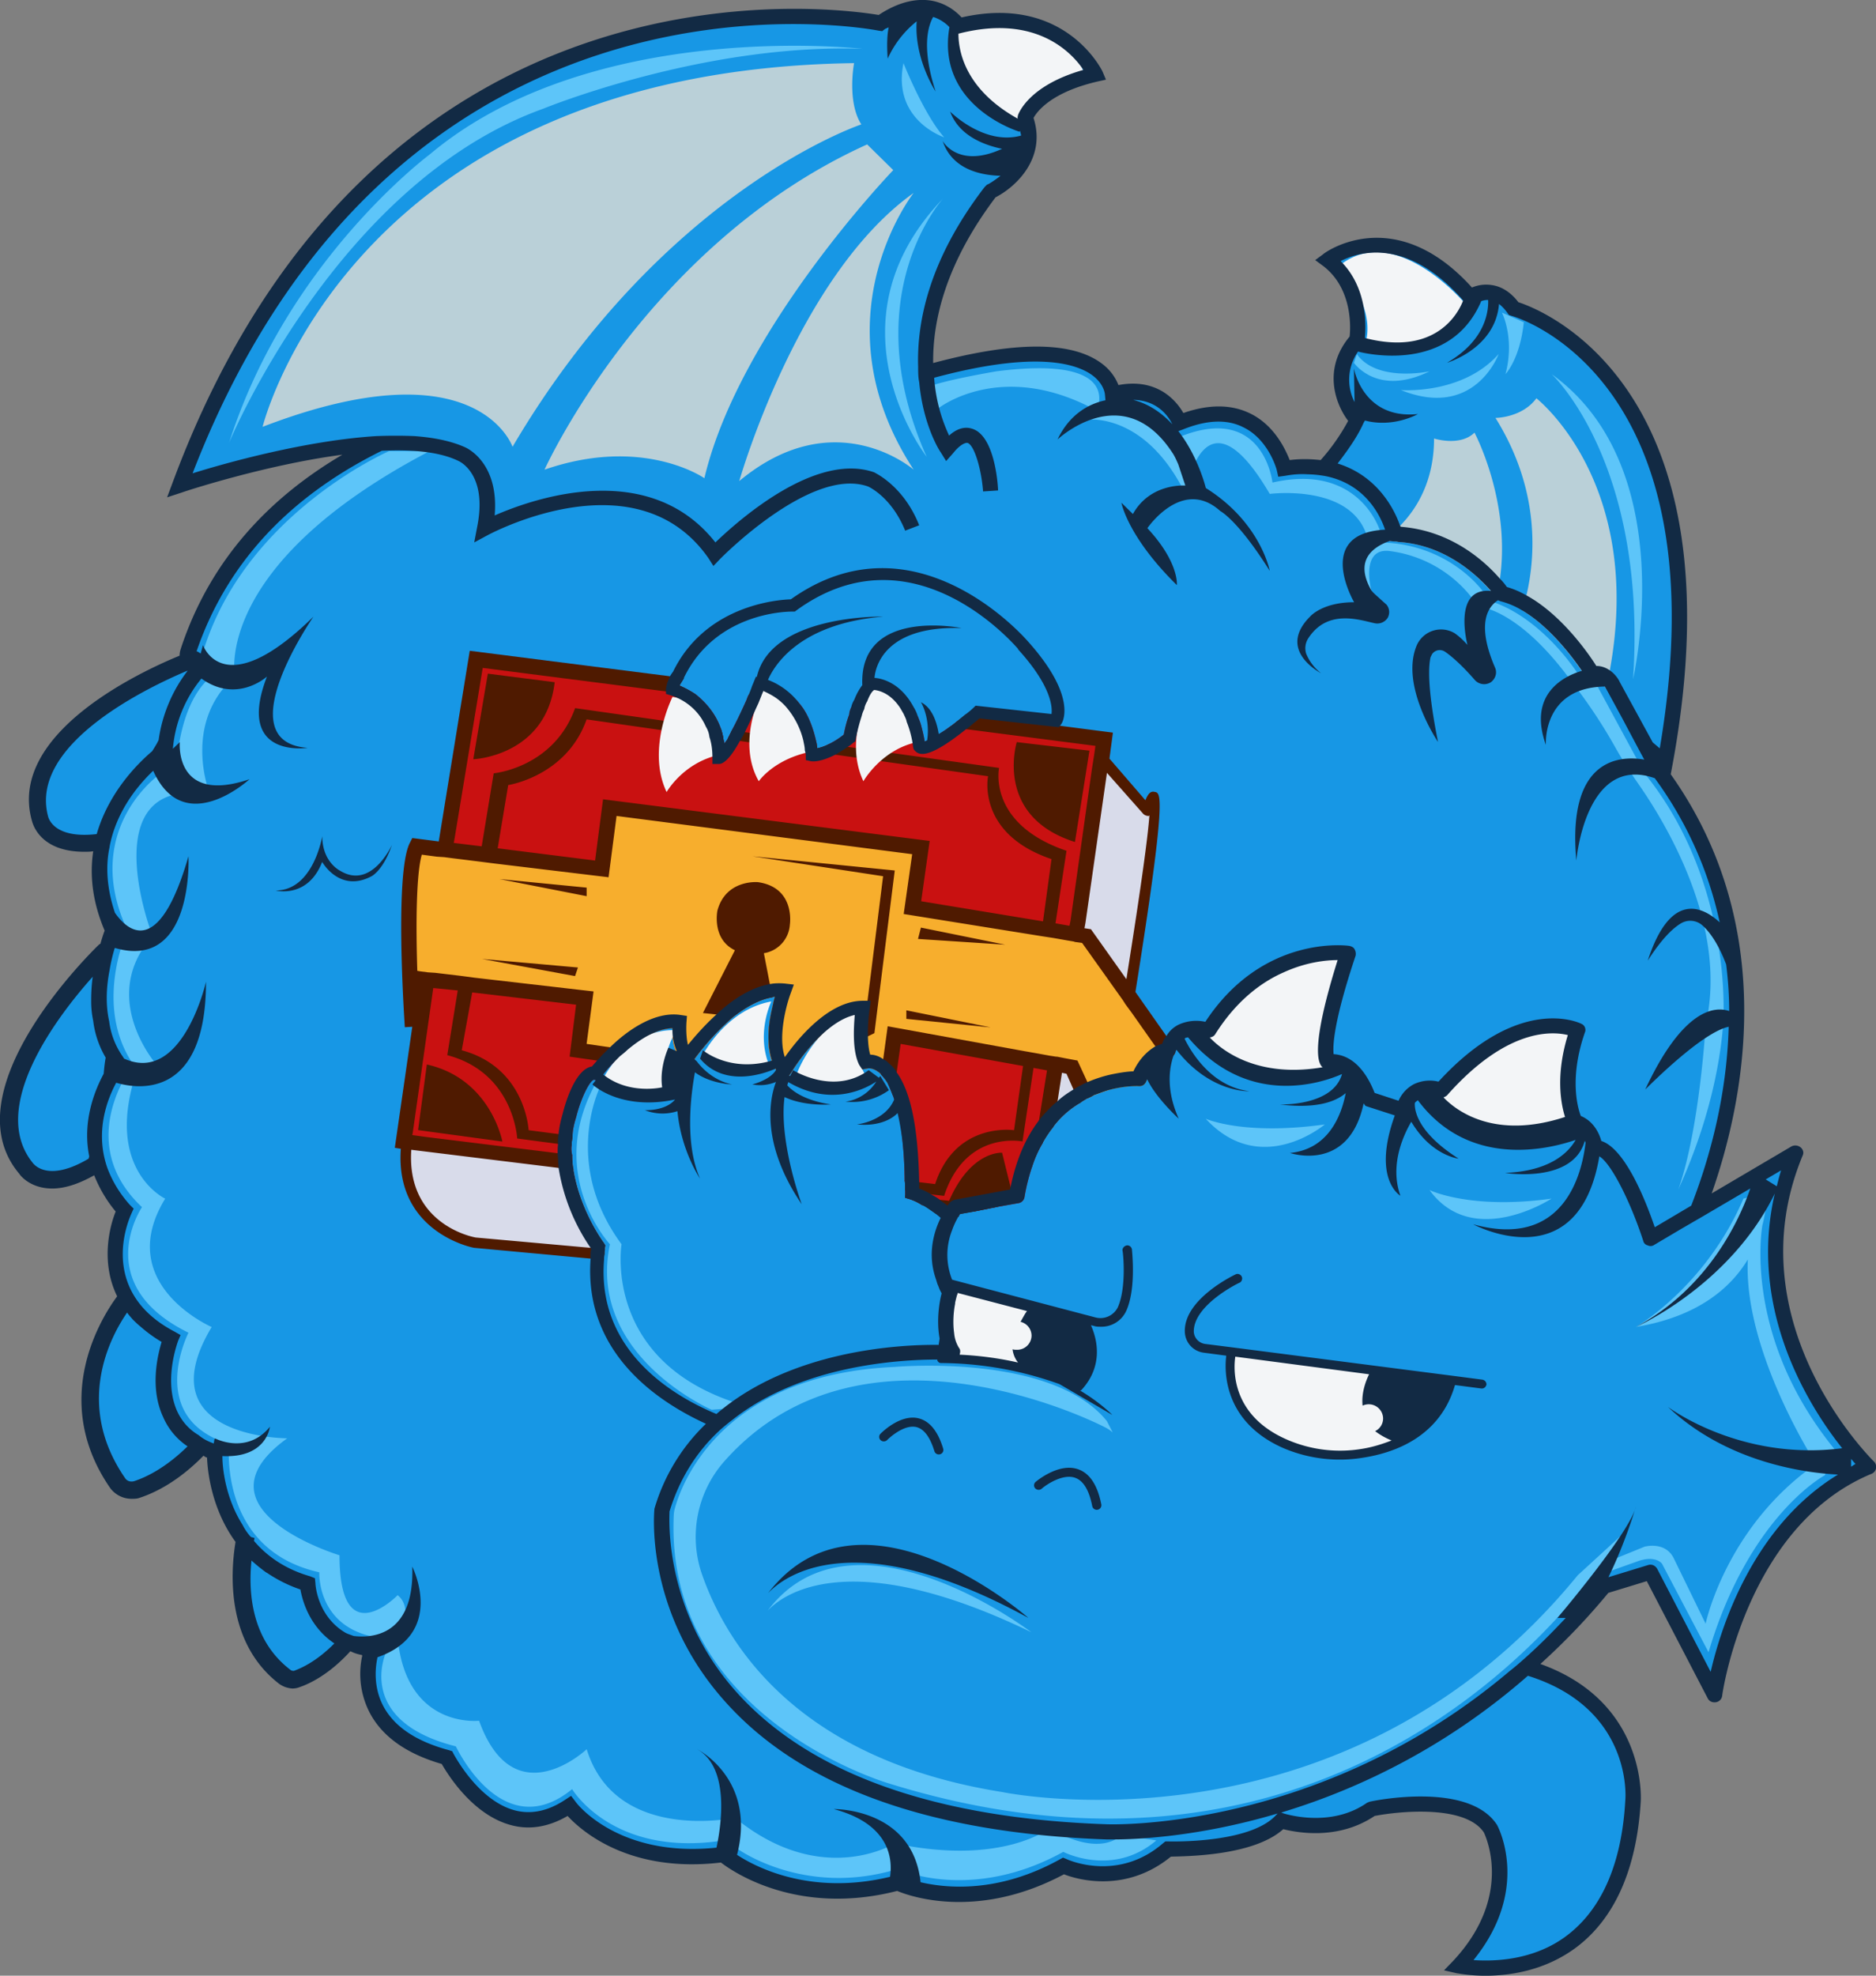 <svg height="40" width="38" xmlns="http://www.w3.org/2000/svg"><rect width="100%" height="100%" fill="#808080" stroke="none"/><g fill-rule="evenodd"><path d="m36.374 23.343-1.998 1.177c.653-1.625 1.76-5.505-.769-8.917l-.253-.466.371.293c1.471-8.029-3.062-9.184-3.062-9.184-.412-.578-.882-.232-.882-.232-1.531-1.789-2.885-.75-2.885-.75.765.579.589 1.617.589 1.617-.707.808 0 1.617 0 1.617-.174.375-.468.745-.682.99a2.408 2.408 0 0 0 -.791-.008s-.412-1.617-2.12-.924c0 0-.294-.867-1.354-.578 0 0-.066-1.459-3.776-.441-.051-.92.183-2.192 1.305-3.66 0 0 1.058-.519.706-1.501 0 0 .177-.578 1.413-.867 0 0-.706-1.502-2.767-.982 0 0-.529-.808-1.589-.058 0 0-9.95-2.079-14.188 9.358 0 0 2.194-.736 3.998-.843-1.717.859-3.15 2.18-3.823 4.193 0 0-.034.106.012.203-.547.217-3.494 1.474-3.013 3.205 0 0 .112.627 1.263.458l.001-.002c-.117.51-.097 1.112.207 1.795 0 0-.069.17-.139.422-.008.001-.014-.006-.022-.005 0 0-2.929 2.814-1.588 4.411 0 0 .382.551 1.419-.097l.016-.085c.078.327.243.672.55 1.014 0 0-.46.936.045 1.794l-.002-.001s-1.532 1.788-.183 3.737a.342.342 0 0 0 .389.131c.28-.092.766-.323 1.305-.896.088.049.162.105.271.145 0 0-.012.99.613 1.795-.118.66-.202 1.974.813 2.751a.253.253 0 0 0 .239.038c.199-.069.596-.265 1.025-.749.14.067.296.124.489.151 0 0-.589 1.619 1.53 2.195 0 0 1.001 1.963 2.473.981 0 0 .942 1.271 3.12.982 0 0 1.354 1.155 3.532.578 0 0 1.472.693 3.356-.347 0 0 1.119.52 2.12-.346 0 0 1.707.058 2.295-.578 0 0 1.001.347 1.825-.231 0 0 1.884-.404 2.414.404 0 0 .707 1.329-.648 2.773 0 0 3.297.693 3.533-3.35 0 0 .155-2.015-2.169-2.69a14.016 14.016 0 0 0 1.581-1.641l.942-.289 1.295 2.484s.471-3.523 3.12-4.621c0 0-2.943-2.83-1.472-6.353zm-34.109-1.575.05-.378c.032.053.051.109.09.161 0 0-.062.08-.14.217zm1.081-6.571s-.034.023-.091.067c.037-.06.071-.12.107-.181-.004.039-.014.075-.016.114z" fill="#1797e5"/><path d="m32.608 13.572a2.6 2.6 0 0 1 -.071.378l-.01-.01c-.02-.04-.091-.179-.243-.149l-.111.02-.05-.1c-.011-.01-.567-.923-1.285-1.349.02-.09.05-.189.081-.308.182-.774.283-2.134-.627-3.593 0 0 .536 0 .829-.397 0 0 2.185 1.698 1.487 5.508zm-2.225-1.855c-.021.129-.041.258-.071.397l-.01-.01c-.01-.01-.718-1.052-1.983-1.132-.03-.01-.05-.01-.081-.01l-.111-.009-.02-.08c.01-.01.02-.02.04-.03.061-.049.132-.119.213-.198.333-.338.688-.903.688-1.767 0 0 .526.169.819-.119 0 0 .738 1.38.516 2.958zm-15.409-1.977c.002 0 1.178-4.159 3.533-5.834 0 0-2.002 2.542 0 5.603 0 0-1.59-1.386-3.533.231zm-3.944-.231s2.06-4.563 6.535-6.585l.529.52s-3.118 3.235-3.826 6.238c0 0-1.236-.866-3.238-.173zm-.648-.463s-.706-2.08-5.063-.404c0 .001 1.766-7.22 11.981-7.364 0 0-.148.78.147 1.241 0 0-4.003 1.328-7.065 6.527z" fill="#bad0d8"/><path d="m22.361 14.972-.061.397-.465 3.295-.04.258-.021.149-.364 2.322-.03.159-.142.913-.101.645c-.01.01-.01.01-.01.02a2.274 2.274 0 0 0 -.232.526 3.9 3.9 0 0 0 -.142.575.148.148 0 0 1 -.132.129l-.394.07-.496.099-.465-.059h-.01l-.091-.01-.476-.06h-.01a1.08 1.08 0 0 0 -.243-.119l-.101-.03v-.149c0-.069 0-.138-.01-.208-.01-.844-.111-1.37-.232-1.697a4.489 4.489 0 0 0 -.112-.268.94.94 0 0 0 -.131-.169.167.167 0 0 0 -.061-.059c-.121-.09-.212-.07-.212-.07l-.112.02-.06-.089c-.142-.278-.112-.754-.091-1.013-.617.139-1.184.993-1.285 1.162-.01.019-.02.029-.02.029l-.071.11-.04.059-.061-.069-.061-.09a.23.23 0 0 1 -.051-.079c-.182-.288-.182-.685-.131-1.022.02-.129.051-.248.071-.348.01-.049.02-.079.03-.119-.02 0-.03 0-.05.01-.263.04-.536.199-.769.377a5.156 5.156 0 0 0 -.809.874c-.01.01-.01.019-.01.019l-.071.1-.101-.06a.466.466 0 0 1 -.132-.109c-.121-.159-.142-.417-.131-.576-.324.01-.648.219-.911.437-.051.05-.101.089-.152.129l-.131.129c-.162.169-.253.298-.253.298l-.061.069-.081-.019c-.081.009-.263.357-.364.764-.04.129-.071.258-.071.377-.01.069-.02.139-.02.198-.01.07 0 .129.01.179 0 .049 0 .099.01.149l-.293-.03-3.126-.387.466-3.275.02-.149.334-2.332.02-.149.041-.278.586-3.573 3.864.486v.01l.253.03c.091.04.212.099.344.189.182.149.384.367.496.684.02.06.04.13.05.209.01.03.02.059.02.089.021-.02.031-.049.061-.079.02-.05.061-.119.091-.189.081-.149.172-.337.284-.585.02-.04.03-.089.06-.139l.253.03.293.039.425.05c.041.05.091.109.132.169.111.168.202.397.263.674.01.04.01.09.02.13a.931.931 0 0 0 .243-.09c.081-.04.182-.099.293-.188.02-.1.051-.249.111-.407 0-.05.021-.099.041-.149l.263.04.799.099.283.039c.02.05.041.1.061.159.03.109.061.229.081.358.071-.02.212-.08.495-.288.051-.03.112-.08.172-.129l.334.039z" fill="#c91111"/><path d="m22.857 20.023-.02.1-.041.208-.273 1.419-.061.318c-.101.03-.202.069-.313.109a.841.841 0 0 1 -.142.069c-.04.03-.091.05-.131.09a1.825 1.825 0 0 0 -.536.476 2.222 2.222 0 0 0 -.203.298c-.01.01-.01.01-.01.02l.101-.655.142-.923.02-.159.354-2.332.02-.149.536-3.543.962.982.161.149zm-10.601 5.27c-.01.03-.01.06-.01.09l-.283-.02-2.357-.218s-1.518-.229-1.325-2.015l3.024.367.293.04c0 .049.011.099.021.149.131.823.607 1.468.617 1.478l.03.05-.01.06z" fill="#d8dbea"/><path d="m23.737 21.393c-.01.01-.02.02-.03.02h-.031c-.01 0-.04.01-.091.03-.111.049-.273.168-.364.446-.03.07-.081.109-.162.1-.02 0-.273-.01-.597.079-.101.03-.202.069-.313.109a.841.841 0 0 1 -.142.069l-.121-.267-.172-.368-.334-.059h-.01l-3.257-.596-.081.596-.051.377a.94.94 0 0 0 -.131-.169.167.167 0 0 0 -.061-.059c-.121-.09-.212-.07-.212-.07l-.112.02-.06-.089c-.142-.278-.112-.754-.091-1.013-.617.139-1.184.993-1.285 1.162-.01.019-.02.029-.02.029l-.071.11-.101-.01-.061-.09a.23.23 0 0 1 -.051-.079c-.182-.288-.182-.685-.131-1.022.02-.129.051-.248.071-.348.01-.049.02-.079.03-.119-.02 0-.03 0-.05.01-.263.04-.536.199-.769.377a5.156 5.156 0 0 0 -.809.874c-.01.01-.01.019-.01.019l-.071.1-.101-.06a.466.466 0 0 1 -.132-.109c-.121-.159-.142-.417-.131-.576-.324.01-.648.219-.911.437-.051.05-.101.089-.152.129l-.333-.05-.516-.069.141-1.062-3.206-.367-.324-.04.04.993s-.212-3.077.081-3.653l.577.07 3.176.387.162-1.241 6.292.814-.172 1.211 3.287.536.031.01.212.03.83 1.171.708 1.002z" fill="#f7ae2d"/><path d="m35.698 24.814s-.418 2.223 1.469 4.535l-.204.52s-1.531.809-2.355 3.582l-.942-1.791s-.118-.173-.471-.058l-.648.231.059-.231.707-.288s.412-.116.588.23l.648 1.329s.412-1.964 2.237-3.234c0 0-1.476-2.279-1.382-4.14-.347.573-1.005 1.156-2.268 1.367 0 0 1.413-.809 2.179-2.599l.471-.116s.012.283-.09.666zm-1.702-.733c.435-1.232.554-3.338.554-3.338.461-1.985-.804-4.076-1.38-4.896a8.76 8.76 0 0 1 -.469-.748 10.403 10.403 0 0 0 -.859-1.287c-1-1.386-1.766-1.502-1.766-1.502l-.235-.173a2.518 2.518 0 0 0 -1.707-.982c-.589-.057-.354.809-.354.809-.353-.404-.059-.982-.059-.982-.235-1.213-2.001-.982-2.001-.982-1.354-2.311-1.708 0-1.708 0-.824-1.675-2.001-1.502-2.001-1.502l.116-.231c-1.884-.982-3.12 0-3.12 0l-.221-.427c.311-.139 1.397-.322 1.397-.322 2.708-.347 2.001.866 2.001.866.649-.116 1.708.462 1.708.462 1.707-.693 1.883.924 1.883.924 1.768-.404 2.18.982 2.18.982l.058.231c1.414.057 2.061 1.038 2.061 1.038v.116c1.121.289 1.886 1.502 1.886 1.502l.353.173 1.001 1.848c1.825 2.253 1.59 5.083 1.59 5.083-.113 1.397-.582 2.626-.908 3.338zm-2.567-16.507c2.649 1.906 1.648 6.18 1.65 6.18.293-4.389-1.65-6.18-1.65-6.18zm-1.006-1.245.443.195c-.077.749-.371 1.05-.371 1.05.193-.729-.072-1.245-.072-1.245zm-2.048 1.568s1.245.102 1.982-.73c0 0-.481 1.334-1.982.73zm-.95-.552.06-.174c.413.578 1.471.347 1.471.347-1.06.52-1.531-.173-1.531-.173zm-9.124-6.067s.412 1.039.824 1.502c0 0-1.06-.346-.824-1.502zm.47 7.971s-2.097-2.691.325-5.223c-.219.259-1.69 2.167-.325 5.223zm-14.129-.289c1.178-3.696 4.063-5.833 4.062-5.833 3.297-2.773 8.772-2.138 8.772-2.138-3.238-.115-6.475 1.213-6.475 1.213-4.18 1.502-6.359 6.758-6.359 6.758zm3.238.174h.822c-4.415 2.311-3.944 4.563-3.944 4.563-1.058.925-.529 2.311-.529 2.311l-.589.058c-1.531.231-.589 2.772-.589 2.772l-.059.231c-.941 1.213.177 2.484.177 2.484l-.412.173c-.648 1.964.589 2.542.589 2.542-1.06 1.732.942 2.599.942 2.599-1.354 2.253 1.53 2.253 1.53 2.253-2.002 1.443 1.059 2.368 1.059 2.368 0 2.021 1.178.808 1.178.808.353.289 0 .867 0 .867.178 1.848 1.649 1.675 1.649 1.675.708 1.964 2.18.577 2.18.577.588 1.906 3.002 1.387 3.002 1.387 1.766 1.443 3.238.519 3.238.519 2.178.462 3.132-.306 3.132-.306 1.072.621 1.46.132 1.46.132l.706.115c-.883.75-1.884.231-1.884.231-1.884 1.039-3.356.346-3.356.346-1.883.578-3.237-.404-3.237-.404l-.295-.173c-2.237.347-3.061-1.039-3.061-1.039-1.413 1.155-2.355-.866-2.355-.866-2.06-.52-1.413-1.906-1.413-1.906l-.117-.289c-1.295-.173-1.236-1.329-1.236-1.329-2.061-.461-1.826-2.599-1.826-2.599-1.707-.52-.824-2.252-.824-2.252-2-.982-.942-2.542-.942-2.542-1.413-1.328-.176-2.888-.176-2.888-.825-1.213-.118-2.715-.118-2.715-.823-1.749.235-2.888.75-3.234a.703.703 0 0 0 .287-.484c.172-1.128.67-1.422.67-1.422l-.235-.288c.765-2.946 3.826-4.275 3.826-4.275zm7.3 19.349-.765.059s-2.532-1.1-2.06-3.351c0 0-1.354-1.444-.236-3.35l.059.115s-.824 1.56.412 3.235c0 0-.412 2.484 2.59 3.292zm.37 4.126c1.739-2.303 5.34.437 5.34.437-3.687-1.784-5.031-.764-5.34-.437zm11.286-9.844s-1.294 1.097-2.413-.115c0 0 .765.346 2.413.115zm2.12 1.329s.825.404 2.473.173c0-.001-1.59 1.039-2.473-.173zm3.886 6.99s-4.769 8.143-14.836 5.024c0 0-4.556-1.319-4.358-5.439a.575.575 0 0 1 .016-.108c.104-.402.858-2.728 4.461-2.886 0 0 3.178-.289 4.296 1.097l.119.231a.727.727 0 0 0 -.178-.116s-4.834-2.517-7.685.693a2.312 2.312 0 0 0 -.452 2.31c.517 1.46 1.974 3.74 6.077 4.392 0 0 6.888 1.444 11.657-4.39z" fill="#5dc5f9"/><path d="m9.764 19.415 1.943.173-.059.174zm2.119-1.271-1.766-.346 1.766.173zm-3.237 3.408c1.295.289 1.53 1.56 1.53 1.56l-1.707-.232zm.941-6.18.295-1.733 1.354.173c-.177 1.502-1.649 1.56-1.649 1.56zm12.187 1.675c-1.648-.52-1.178-2.022-1.178-2.022l1.472.173zm2.054 4.207c-.01.02-.02.03-.02.05a.129.129 0 0 1 -.071.089c-.01.01-.02.02-.03.02h-.031c-.01 0-.04.01-.091.03l-.182-.258-.475-.675-.132-.179-.05-.079-.82-1.152-.01-.01-.142-.019-.03-.01-.121-.02-.283-.05-.253-.039-2.782-.447.172-1.211-5.988-.774-.162 1.241-2.307-.278-.313-.04-.557-.069-.151-.02-.152-.01-.303-.04c-.112.387-.122 1.39-.091 2.352l.06.01.152.02.152.01.506.06.293.039 2.407.278-.141 1.062.475.069.354.05c-.051.05-.101.089-.152.129l-.131.129-.334-.04-.556-.079.131-1.052-2.104-.248-.212 1.171c1.295.347 1.355 1.618 1.355 1.618l.607.079.283.04c-.01.069-.02.139-.02.198l-.273-.039-.829-.11s-.061-1.33-1.416-1.687l.212-1.31-.496-.049-.415 2.927-.01.05.294.04 2.65.327.293.03c0 .049 0 .099.01.149v.01c0 .049.011.099.021.149l-.304-.04-2.984-.367c-.101 1.508 1.244 1.766 1.305 1.776l2.327.209.293.029c-.01.03-.01.06-.01.09-.01.039-.01.079-.01.119l-.273-.02-2.357-.218c-.02 0-1.609-.308-1.487-2.005l-.122-.02.354-2.451-.151.01c-.021-.318-.203-3.137.101-3.732l.05-.099.536.069.021-.129.607-3.731 4.056.516.283.039-.091.149c.091.04.212.099.344.189l-.617-.07-3.712-.476-.567 3.434-.02.109.566.069.243-1.478s1.214-.11 1.649-1.32l2.65.377.304.039c.02.06.04.13.05.209l-.283-.04-2.488-.357c-.405 1.151-1.588 1.33-1.588 1.33l-.172 1.032-.041.248 1.973.248.161-1.24 6.616.843-.172 1.221 2.468.407.172-1.26c-1.527-.517-1.285-1.678-1.285-1.678l-3.095-.436-.617-.09-1.315-.188-.253-.03c.02-.05.061-.119.091-.189l.263.04 1.184.169.263.029c.01.04.01.09.02.13a.931.931 0 0 0 .243-.09l.374.06 3.065.426s-.243 1.132 1.366 1.678l-.223 1.469.283.049.021-.099.434-3.077.041-.258.03-.208-2.62-.338-.344-.039c.051-.03.112-.08.172-.129l.172-.139 1.902.238 1.072.139-.07.526.728.843c.061-.148.111-.188.192-.168.121.02.243.059-.394 4.049l.627.893zm-.546-4.744c-.01 0-.01.01-.01.01a.155.155 0 0 1 -.112-.04l-.738-.833-.435 3.037-.02.109.131.02.718 1.012c.314-1.975.435-2.888.466-3.315zm-8.75 1.925c.172-.635.819-.575.819-.575.769.109.648.863.648.863a.627.627 0 0 1 -.526.576l.121.625.051.268c-.263.04-.536.199-.769.377l-.364-.03-.274-.029.648-1.271c-.475-.228-.354-.804-.354-.804zm.707-1.099 2.885.288-.412 3.293-.236.115.412-3.292zm3.12 3.119 1.708.346-1.708-.173zm2.002-1.329-1.766-.116.059-.23zm-2.38 1.652 2.782.506.223.039.273.05.131.02h.02l.152.03.263.049.202.437.122.268a.841.841 0 0 1 -.142.069c-.04.03-.091.05-.131.09l-.132-.278-.141-.318-.092-.02-.09.576-.081.516a2.222 2.222 0 0 0 -.203.298c-.01.01-.01.01-.01.02a2.274 2.274 0 0 0 -.232.526l.151-.973.162-1.012-.273-.05-.223 1.489s-1.153-.238-1.588 1.102l-.263-.03-.01-.01-.516-.07c0-.069 0-.138-.01-.208l.294.04.323.039c.415-1.27 1.598-1.091 1.598-1.091l.183-1.3-2.479-.447-.081.576-.07.486a4.489 4.489 0 0 0 -.112-.268.94.94 0 0 0 -.131-.169l.04-.317zm1.052 3.513.192.02c.445-1.022 1.073-.973 1.073-.973l.172.695.07.288-.677.069.364.04-.496.099-.283.05a.21.21 0 0 0 -.03.049s0 .01-.01.01l-.324-.039-.122-.02c-.101-.07-.192-.139-.273-.179h-.01a1.08 1.08 0 0 0 -.243-.119l-.101-.03v-.049l.688.079z" fill="#4f1a00"/><path d="m31.925 22.905s-1.913.536-2.798-.536c0 0 1.501-2.075 2.848-1.564 0 0-.529 1.34-.05 2.1zm-4.265-15.966c.218-.741-.529-1.56-.529-1.56 1.12-.909 2.532.751 2.531.751-.352 1.155-2.002.809-2.002.809zm-.755 14.846s-1.721.494-2.482-.697c0-.001 1.385-2.4 2.894-1.794 0 0-.686 1.279-.412 2.491zm-5.072 6.294s-1.178-.578-2.767-.578l.237-1.444 2.648.693s.47.694-.118 1.329zm-1.237-25.53s-1.648-.519-1.295-1.906c.002 0 2.119-.52 2.65.809 0 0-1.178.346-1.355 1.097zm-3.107 13.268c-.415-.87.164-1.889.164-1.889.834.101.918 1.097.918 1.097-.725.158-1.082.792-1.082.792zm.048 5.966s-.779.541-1.413 0c-.002 0 .352-1.04 1.288-1.319 0 0-.242.685.125 1.319zm-2.062-7.855c.765.115.912 1.299.912 1.299-.724.158-1.017.59-1.017.59-.484-.85.104-1.889.105-1.889zm-1.972 2.108c-.415-.87.12-1.926.119-1.926.834.101.939 1.175.939 1.175-.723.158-1.058.751-1.058.751zm.088 6.026s-.778.336-1.345-.275c0 .001.521-.986 1.463-.928 0 0-.407.532-.118 1.203zm2.033-1.786s-.32.653-.031 1.324c0 0-.836.45-1.404-.158 0 0 .472-.994 1.435-1.166zm13.784 7.667c-.259 1.033-1.142 1.374-1.801 1.481a2.803 2.803 0 0 1 -1.587-.198c-1.374-.608-1.077-1.858-1.077-1.858z" fill="#f3f5f7"/><path d="m37.909 29.839c-2.539 1.052-3.025 4.466-3.025 4.496a.15.15 0 0 1 -.131.129c-.071.009-.132-.02-.162-.08l-1.234-2.372-.779.238a13.576 13.576 0 0 1 -1.376 1.439c2.165.775 2.033 2.75 2.033 2.779-.081 1.37-.526 2.372-1.305 2.958-.637.476-1.355.575-1.841.575-.333 0-.556-.049-.576-.049l-.263-.06.182-.188c1.264-1.35.627-2.591.627-2.601-.374-.565-1.699-.436-2.215-.337-.739.496-1.568.337-1.851.268-.607.546-1.973.546-2.276.556-.911.744-1.892.466-2.165.357-1.73.923-3.095.457-3.379.337-1.982.507-3.287-.357-3.57-.575-1.841.218-2.812-.625-3.106-.943-.374.218-.758.288-1.133.189-.778-.199-1.284-1.013-1.416-1.241-.718-.208-1.203-.556-1.456-1.032a1.707 1.707 0 0 1 -.154-1.162l-.009-.013a.843.843 0 0 1 -.232-.076c-.425.467-.819.655-1.022.725a.406.406 0 0 1 -.151.03.519.519 0 0 1 -.263-.09c-1.062-.813-1.002-2.193-.89-2.878-.486-.665-.567-1.429-.577-1.707a.165.165 0 0 1 -.071-.04c-.516.527-.991.755-1.295.854-.05.02-.111.02-.161.02a.538.538 0 0 1 -.435-.218c-1.255-1.817-.132-3.514.141-3.881-.354-.724-.131-1.469-.03-1.717a2.693 2.693 0 0 1 -.435-.734c-.354.198-.627.268-.85.268-.455 0-.657-.278-.667-.298-1.427-1.687 1.487-4.516 1.608-4.635l.04-.03v-.01c.031-.109.061-.198.081-.248-.253-.595-.303-1.131-.232-1.607-.061.01-.122.01-.182.01-.931 0-1.052-.606-1.062-.636-.486-1.756 2.194-3.007 2.994-3.334 0-.089.03-.149.03-.159.597-1.796 1.801-3.047 3.267-3.91-1.578.208-3.227.754-3.247.764l-.303.099.111-.297c4.056-10.927 13.403-9.617 14.303-9.469.374-.248.739-.347 1.083-.287.303.059.495.228.596.337 2.094-.476 2.843 1.072 2.853 1.092l.071.168-.182.04c-.931.219-1.214.606-1.285.735.263.823-.364 1.399-.769 1.607-1.011 1.34-1.274 2.492-1.264 3.355 1.638-.437 2.771-.447 3.388-.01.213.149.314.328.365.456.789-.148 1.173.318 1.315.566.515-.179.971-.179 1.355.01.486.238.708.715.799.943.233-.03.445-.02.627 0a4.15 4.15 0 0 0 .557-.794c-.263-.347-.516-1.052.03-1.707.02-.179.061-.973-.536-1.429l-.162-.119.162-.119c.01-.02 1.436-1.072 3.014.674a.74.74 0 0 1 .405-.049c.202.03.384.149.536.347.526.169 4.511 1.757 3.126 9.339l-.041.218c2.226 3.137 1.467 6.67.83 8.486l1.618-.953a.171.171 0 0 1 .182.02c.051.04.071.109.041.169-1.406 3.394 1.416 6.163 1.446 6.193.03.029.051.079.041.139a.148.148 0 0 1 -.091.109zm-11.906 6.877c.01 0 .941.308 1.689-.218l.051-.02c.08-.02 2.002-.417 2.579.467.04.069.678 1.32-.475 2.739.414.03 1.224.01 1.891-.496.708-.536 1.113-1.459 1.184-2.74.01-.089.121-1.865-1.973-2.52a13.503 13.503 0 0 1 -4.997 2.769zm-20.12-2.908c.021.02.051.02.071.02.162-.059.465-.198.819-.555-.505-.338-.647-.864-.688-1.092a2.833 2.833 0 0 1 -.677-.337c-.01 0-.01-.01-.02-.01a3.611 3.611 0 0 1 -.294-.239c-.071.695.02 1.628.789 2.213zm-3.348-3.88c.04.06.111.079.182.06.213-.07.617-.248 1.082-.705a1.36 1.36 0 0 1 -.495-.595c-.273-.586-.111-1.251-.03-1.519a2.788 2.788 0 0 1 -.425-.308 1.974 1.974 0 0 1 -.162-.149c-.041-.049-.081-.089-.112-.138-.323.466-1.082 1.845-.04 3.354zm-.647-9.26a1.888 1.888 0 0 1 -.041-.416c0-.169.01-.328.031-.477-.719.804-2.135 2.66-1.204 3.782.02.019.303.387 1.123-.1 0-.02.01-.03.01-.049-.142-.705.111-1.33.293-1.668.01-.109.02-.218.041-.327a1.902 1.902 0 0 1 -.253-.745zm1.901-7.086c-.728.308-3.227 1.469-2.812 2.958.01.03.122.446.982.347.242-.843.829-1.429 1.122-1.677.051-.079.101-.159.132-.228.071-.506.273-.993.586-1.4zm18.157-12.167c-.242-.357-.96-1.121-2.488-.744l-.044.011c0 .39.162 1.143 1.202 1.721l-.005-.025.01-.05c.011-.02.203-.595 1.325-.913zm1.006 6.681c.321.08.583.267.795.494-.037-.073-.239-.486-.795-.494zm4.204-2.81c.554.552.511 1.336.491 1.557 1.437.372 1.894-.505 1.991-.76-1.121-1.275-2.101-.994-2.482-.797zm3.469 1.111-.06-.02-.03-.039a.83.83 0 0 0 -.171-.184c-.074.905-1.054 1.191-1.054 1.191.773-.449.843-1.029.834-1.271-.054-.004-.098.01-.14.022-.631 1.484-2.372 1.055-2.496 1.022a.995.995 0 0 0 -.07 1.022l-.013-.681s.177 1.038 1.296.924c0 0-.492.284-1.073.131l-.027.047c-.131.297-.344.585-.526.823.83.258 1.164.963 1.265 1.261.01.01.01.01.01.02 1.042.079 1.719.714 2.013 1.052.071.069.111.129.141.168.142.04.273.1.395.169.708.387 1.254 1.171 1.416 1.429.111 0 .202.04.273.089.101.07.172.169.203.239l.667 1.22.142.12c1.284-7.553-2.954-8.744-2.995-8.754zm4.391 14.391c-.526.109-1.548 1.131-1.69 1.27.769-1.648 1.416-1.687 1.7-1.588 0-.308-.021-.625-.061-.943-.172-.456-.364-.694-.496-.804a.37.37 0 0 0 -.435-.019c-.303.188-.586.635-.657.744.465-1.429 1.123-1.082 1.457-.774a7.668 7.668 0 0 0 -1.315-2.918c-1.407-.496-1.589 1.667-1.589 1.667-.192-2.104.911-2.124 1.376-2.044l-.081-.149-.364-.685-.324-.595-.01-.01c0-.01-.01-.02-.02-.04-1.275.02-1.194 1.181-1.194 1.181-.374-1.042.385-1.399.729-1.499-.182-.268-.648-.893-1.204-1.22a1.57 1.57 0 0 0 -.445-.189l-.051-.02c-.212.139-.435.487-.06 1.36.05.109.01.228-.081.298a.253.253 0 0 1 -.324-.04c-.121-.139-.374-.417-.607-.576a.188.188 0 0 0 -.263.05l-.03.06c-.051.228-.051.704.151 1.716 0 0-.768-1.131-.435-1.945a.538.538 0 0 1 .769-.258c.101.07.182.149.263.239 0 0-.313-1.172.476-1.092-.253-.288-.901-.933-1.882-.993-.03-.01-.05-.01-.081-.01l-.091-.009c-.354.128-.708.396-.374.992.02.03.05.06.081.089l.232.209a.237.237 0 0 1 .021.268.25.25 0 0 1 -.253.109c-.293-.06-.961-.308-1.356.307a.368.368 0 0 0 -.04.308.962.962 0 0 0 .303.397c-.141-.079-.859-.516-.222-1.151 0 0 .243-.288.89-.288 0 0-.819-1.399.627-1.469-.091-.268-.384-.913-1.193-1.082a2.26 2.26 0 0 0 -.375-.039c-.141-.01-.293 0-.455.03l-.141.019-.031-.139s-.162-.615-.678-.863c-.333-.169-.748-.149-1.234.05l-.081.029c.405.516.557 1.152.557 1.152 1.112.694 1.295 1.677 1.295 1.677-.648-1.032-1.002-1.211-1.002-1.211-.769-.695-1.477.347-1.477.347.648.695.597 1.152.597 1.152-1.001-.983-1.123-1.668-1.123-1.668l.233.229c.354-.635 1.062-.576 1.062-.576l-.142-.427c-.03-.069-.06-.139-.101-.208-1.001-1.568-2.346-.298-2.346-.298.252-.526.647-.724.971-.794l-.011-.119c0-.01-.02-.228-.283-.407-.384-.258-1.254-.447-3.176.07.04.555.202.952.303 1.171.152-.139.314-.189.466-.139.425.129.516.992.526 1.25l-.304.02c-.03-.427-.172-.933-.313-.982-.041-.01-.152.029-.294.208l-.141.159-.111-.179c-.031-.04-.355-.556-.435-1.419-.021-.099-.021-.199-.021-.308-.03-.933.233-2.193 1.346-3.642l.05-.05c.02 0 .132-.069.273-.178-.404-.01-.981-.129-1.173-.705.051.089.384.536 1.204.159-.385-.079-.88-.278-1.052-.754 0 0 .688.694 1.436.486 0-.03-.015-.065-.019-.097l-.013.019s-1.696-.508-1.418-2.117a.786.786 0 0 0 -.33-.207c-.112.199-.233.645.05 1.509 0 0-.435-.655-.384-1.42a2.04 2.04 0 0 0 -.587.755c-.02-.288-.01-.486.02-.635-.03.019-.05.019-.08.039l-.051.04-.071-.01c-.101-.02-9.701-1.886-13.898 8.962.667-.209 2.296-.665 3.722-.754.263-.01.526-.01.769 0 .395.029.748.099 1.032.228.02.01.688.298.596 1.379.79-.347 3.126-1.161 4.471.546.466-.446 2.023-1.836 3.217-1.419.03.02.597.278.911 1.072l-.284.109c-.273-.675-.728-.883-.748-.893-1.153-.417-2.984 1.449-3.004 1.469l-.132.139-.101-.159c-1.437-2.055-4.33-.536-4.451-.476l-.293.158.06-.317c.213-1.062-.354-1.32-.374-1.33-.384-.189-.941-.238-1.558-.209-1.689.834-3.085 2.114-3.752 4.06.032.009.056.029.082.046l.048-.171s.413 1.213 2.238-.577c0 0-1.767 2.541-.118 2.657 0 0-1.472.231-.824-1.444 0 0-.608.558-1.328.041a2.58 2.58 0 0 0 -.578 1.422l.14-.135s-.118 1.271 1.412.751c0 0-1.324 1.222-1.951-.171-.311.297-.743.815-.882 1.53v.01c-.084.382-.06.837.107 1.335.24.346.882.963 1.49-1.144 0 0 .114 2.325-1.493 1.856a3.337 3.337 0 0 0 -.104.444c-.06.308-.091.675-.009 1.043.03.248.121.496.283.724.006.013.016.025.026.038l.002-.004c1.178.519 1.65-1.56 1.65-1.56 0 2.466-1.488 2.145-1.819 2.044-.19.353-.43.997-.183 1.715.091.248.233.506.465.764l.071.07-.04.089c-.021.049-.395.834 0 1.588.151.288.414.575.87.814l.121.069-.051.119c0 .01-.303.784-.02 1.419.091.199.233.368.435.487.087.075.194.13.308.17l.014-.085c.002-.008.01-.014.018-.013l.005.001c.111.052.678.278 1.1-.241 0 0-.062.637-.962.593-.001.2.045.815.407 1.391.041.079.091.159.162.238l.01.01.071.02c0 .02-.01.039-.01.059.253.298.617.566 1.133.715l.101.04.01.099c0 .04.041.655.587.992.051.034.123.053.186.078.309.04 1.239.045 1.189-1.404 0 0 .685 1.352-.704 1.835-.041.189-.092.594.118.99.222.417.667.715 1.335.893l.061.02.03.06c.01.009.496.952 1.254 1.141.324.079.658.01 1.002-.218l.121-.08.091.119c.03.049.882 1.136 2.854.93.092-.425.281-1.616-.393-1.994 0 0 1.204.596.81 2.14.4.262 1.51.827 3.099.444.051-.338.015-1.064-1.142-1.371 0 0 1.602-.027 1.76 1.481.539.126 1.583.221 2.814-.459l.071-.039.071.029c.04.02 1.041.467 1.952-.317l.05-.04h.061c.02 0 1.639.05 2.175-.526l.04-.04c-1.638.487-2.923.526-3.328.526h-.141c-3.601-.129-6.201-1.071-7.739-2.808-1.608-1.807-1.426-3.801-1.416-3.891a3.895 3.895 0 0 1 1.042-1.717c-.93-.426-2.478-1.409-2.336-3.344-.011-.04 0-.079 0-.119 0-.03.01-.05.01-.08 0 0-.01-.009-.01-.019a3.948 3.948 0 0 1 -.648-1.618c0-.05-.01-.099-.01-.149s-.01-.099-.01-.149c0-.059 0-.119.01-.188-.01-.06 0-.129.01-.199.01-.129.041-.268.081-.407.071-.288.273-.913.597-.963.02-.029.061-.069.101-.119.041-.039.081-.089.132-.139l.131-.129c.344-.337.9-.734 1.426-.655l.132.02-.01.129c-.01.159 0 .338.03.457.122-.149.324-.387.577-.616.303-.287.687-.545 1.082-.615.101-.02.212-.02.314-.01l.172.02-.061.169c-.091.238-.263.883-.121 1.3.263-.377.89-1.141 1.577-1.141h.162l-.02.158c-.03.179-.071.655.01.933.071 0 .162.02.263.09.02.01.031.019.051.029.03.02.06.05.091.08.05.039.101.099.131.159.294.407.435 1.151.456 2.223v.129c.06.02.141.059.232.109l.01.01c.051.03.112.059.162.099l.01.01c.051.04.112.079.162.119a.213.213 0 0 1 .041-.059c.03-.03.06-.05.101-.06l1.123-.208c0-.02.01-.04.01-.05.121-.586.323-1.022.576-1.35a2.05 2.05 0 0 1 .182-.208c0-.01.01-.01.01-.01.061-.07.122-.119.183-.169.101-.099.212-.169.323-.238.051-.03.091-.06.142-.079a.971.971 0 0 1 .141-.07c.183-.079.354-.129.496-.159.192-.039.344-.059.435-.059.121-.258.293-.417.445-.506.051-.02.091-.04.132-.05l.01-.01a.353.353 0 0 1 .081-.149.59.59 0 0 1 .242-.228.856.856 0 0 1 .547-.06c1.153-1.756 2.842-1.548 2.913-1.538.05.01.091.03.111.07a.19.19 0 0 1 .02.129c-.445 1.33-.465 1.826-.445 1.994.506.03.749.576.83.784l.485.159a.69.69 0 0 1 .314-.337.748.748 0 0 1 .495-.05c1.619-1.766 2.833-1.201 2.894-1.171.07.03.101.109.07.179-.313.903-.151 1.508-.081 1.687.263.109.375.357.415.506.486.159.9 1.211 1.083 1.747l.738-.437c.314-.804.718-2.104.759-3.622zm-15.942 5.398-.031-.059c-.02-.04-.03-.079-.05-.119-.01-.03-.02-.06-.031-.099-.182-.506-.05-.963.092-1.251-.031-.03-.061-.05-.092-.079-.101-.07-.192-.139-.273-.179h-.01a1.08 1.08 0 0 0 -.243-.119l-.101-.03v-.149c0-.069 0-.138-.01-.208-.007-.615-.067-1.036-.144-1.359-.004.004-.238.287-.823.23 0 0 .568-.06.754-.503l-.019-.065a4.489 4.489 0 0 0 -.112-.268.94.94 0 0 0 -.131-.169.167.167 0 0 0 -.061-.059c-.121-.09-.212-.07-.212-.07l-.112.02-.06-.089c-.142-.278-.112-.754-.091-1.013-.617.139-1.184.993-1.285 1.162-.01.019-.02.029-.02.029l-.028.043h.024l-.003.007.063-.123s.824.52 1.531 0l.208.154c.008-.015.018-.021.026-.037l.176.288a1.264 1.264 0 0 1 -.882.231s.379-.02.627-.406c-.222.148-.919.517-1.784.011l-.02.066c.097.107.336.304.882.387 0 0-.531.044-.937-.15-.12.909.348 2.171.348 2.171-.856-1.261-.638-2.17-.522-2.477a.835.835 0 0 1 -.479.051s.369-.092.481-.297l-.01-.023c-.218.096-1.024.395-1.53-.201l.058-.172s.537.461 1.399.21c-.087-.258-.083-.558-.043-.824.02-.129.051-.248.071-.348.01-.049.02-.079.03-.119-.02 0-.03 0-.05.01-.263.04-.536.199-.769.377a5.216 5.216 0 0 0 -.809.873c.014.021.037.032.052.052h.001v.002c.176.228.421.398.707.46 0 0-.441-.014-.75-.246-.08.435-.214 1.443.103 2.152 0 0-.384-.563-.458-1.365a.975.975 0 0 1 -.661-.021s.414.024.613-.215c-1.112.234-1.673-.305-1.673-.305l.068-.088-.036-.008c-.081.009-.263.357-.364.764-.04.129-.071.258-.071.377-.01.069-.02.139-.02.198-.01.07 0 .129.01.179 0 .049 0 .099.01.149v.01c0 .049.011.099.021.149.131.823.607 1.468.617 1.478l.03.05-.01.06v.019c-.01.03-.01.06-.01.09-.01.039-.01.079-.01.119-.152 1.856 1.416 2.769 2.276 3.126 1.497-1.29 3.702-1.409 4.501-1.399l.02-.129c-.071-.378 0-.765.041-.914zm-5.535-4.974.17.07a1.042 1.042 0 0 1 -.087-.465c-.324.01-.648.219-.911.437-.051.05-.101.089-.152.129l-.131.129a2.788 2.788 0 0 0 -.21.242c.524.42 1.195.26 1.195.26-.061-.405.126-.802.126-.802zm13.556-1.774c-.232 0-.637.04-1.092.248-.455.199-.961.576-1.386 1.251-.026.043-.067.061-.112.068.247.263.967.829 2.29.602-.004-.003-.009-.002-.013-.006-.182-.178-.071-.942.313-2.163zm4.663 1.518c-.323-.079-1.244-.139-2.447 1.221a.17.17 0 0 1 -.074.039c.275.288 1.053.861 2.464.398-.082-.262-.195-.84.057-1.658zm4.008 2.923.224.138c.028-.107.052-.213.088-.322zm.184.285c-.912 1.868-2.814 2.702-2.814 2.702 1.482-.794 2.105-2.186 2.318-2.804l-.964.566-.445.258-.537.318a.125.125 0 0 1 -.131.01.118.118 0 0 1 -.091-.089c-.246-.759-.637-1.559-.89-1.714-.425 2.525-2.557 1.376-2.557 1.376 1.844.51 2.206-1.026 2.278-1.652-.005-.013-.008-.025-.015-.039-.242.876-1.615.651-1.615.651.91-.037 1.28-.408 1.43-.669-.57.197-2.167.578-3.198-.803-.02.019-.044.031-.06.054-.009.112.015.576.886 1.129 0 0-.55-.058-.958-.747-.148.251-.447.872-.22 1.498 0 0-.582-.329-.114-1.626l-.581-.188c-.025-.01-.033-.036-.051-.054-.3 1.411-1.491 1.002-1.491 1.002.782-.077 1.041-.759 1.129-1.212-.194.165-.573.323-1.332.23 0 0 1.073.039 1.257-.616-.388.172-1.903.705-3.12-.744-.018.006-.037.006-.054.015-.006.003-.009.01-.015.013.121.249.533.967 1.311 1.064 0 0-.792.04-1.477-.841l-.001.002c-.01.02-.02.03-.02.05-.003.011-.016.016-.021.026-.093.238-.189.697.089 1.319 0 0-.461-.42-.638-.797-.006.013-.012.023-.017.037-.03.07-.081.109-.162.1-.02 0-.273-.01-.597.079-.101.03-.202.069-.313.109a.841.841 0 0 1 -.142.069c-.04.03-.091.05-.131.09a1.825 1.825 0 0 0 -.536.476 2.222 2.222 0 0 0 -.203.298c-.01.01-.01.01-.01.02a2.274 2.274 0 0 0 -.232.526 3.9 3.9 0 0 0 -.142.575.148.148 0 0 1 -.132.129l-.394.07-.496.099-.283.05a.21.21 0 0 0 -.03.049s0 .01-.01.01c-.031.06-.081.149-.122.268a1.356 1.356 0 0 0 0 1.003l2.903.764a.393.393 0 0 0 .455-.209c.182-.416.102-1.141.092-1.151 0-.049.04-.089.09-.099h.011c.04 0 .081.03.091.079 0 .03.091.784-.112 1.241a.551.551 0 0 1 -.516.327c-.05 0-.101 0-.151-.019l-.051-.01c.112.248.273.804-.192 1.31-.01.01-.02.01-.03.01.354.208.597.436.657.496l-1.072-.625a7.224 7.224 0 0 0 -2.397-.427c-.031 0-.051-.01-.071-.04-.01 0 0-.02-.01-.03-.749 0-2.752.11-4.148 1.221a4.29 4.29 0 0 0 -.242.198c-.456.417-.82.963-1.032 1.658.01 0-.172 1.935 1.345 3.642 1.477 1.658 4.016 2.571 7.526 2.69.041 0 4.299.158 8.153-3.107.091-.069.192-.158.283-.238.288-.255.569-.536.847-.833h-.168s1.471-1.733 1.589-2.253c0 0-.208.72-.556 1.428l.807-.247c.071-.02.142.01.182.079l1.082 2.084c.209-.91.857-2.946 2.579-3.994-.613-.03-2.227-.22-3.446-1.371 0 0 1.454 1.105 3.531.838-.686-.863-1.909-2.814-1.365-5.157zm-15.349 3.164a.291.291 0 0 0 .294-.288.289.289 0 0 0 -.223-.278c.051-.089.091-.169.131-.218l-1.406-.367c0 .009 0 .029-.01.039 0 0-.02.07-.04.159v.02c-.03.149-.051.377-.02.595.01.119.05.229.111.318.02.04.01.079 0 .119.435.02.839.08 1.183.159a.531.531 0 0 1 -.111-.268c.03.01.061.01.091.01zm16.894 2.209v.158c.032-.017.057-.039.09-.055a4.15 4.15 0 0 1 -.09-.103zm-7.487-1.425-.536-.07c-.293 1.013-1.163 1.36-1.851 1.469a2.912 2.912 0 0 1 -1.638-.198c-1.204-.536-1.184-1.558-1.144-1.866l-.455-.06a.438.438 0 0 1 -.384-.416c-.03-.665.991-1.152 1.032-1.172.04-.019.101 0 .121.05.02.04 0 .099-.04.119-.011 0-.951.457-.931 1.003.01.119.101.218.223.238l.546.069 4.471.576.607.079c.05.01.081.05.081.099-.011.05-.051.08-.091.08zm-1.992.605a.291.291 0 0 0 -.415-.258c-.03-.258.071-.516.132-.635l-2.711-.357c-.041.278-.071 1.191 1.041 1.677a2.693 2.693 0 0 0 1.528.189c.192-.03.394-.09.597-.169a1.45 1.45 0 0 1 -.334-.189.285.285 0 0 0 .162-.258zm-5.8 1.851a.094.094 0 0 1 -.092-.075c-.063-.324-.181-.518-.351-.575-.242-.082-.569.132-.673.223a.096.096 0 0 1 -.132-.009.092.092 0 0 1 .009-.129c.019-.016.466-.391.856-.258.239.08.398.321.475.714a.093.093 0 0 1 -.092.109zm-6.659 1.688c1.901-2.463 5.275.501 5.274.501-3.535-1.932-4.944-.849-5.274-.501zm3.459-2.809a.093.093 0 0 1 -.089-.066c-.088-.288-.211-.452-.369-.489-.269-.058-.584.259-.588.263a.096.096 0 0 1 -.131.004.09.09 0 0 1 -.005-.13c.016-.016.395-.401.766-.315.228.053.398.26.505.615a.091.091 0 0 1 -.062.114c-.009.002-.018.004-.027.004zm2.455-14.753-.02.03-1.608-.179c-.041.03-.071.06-.112.089-.061.05-.111.1-.162.129-.667.536-.859.507-.93.497-.061-.01-.101-.05-.132-.09l-.01-.039a2.023 2.023 0 0 0 -.131-.516c-.01-.06-.041-.11-.061-.159-.041-.07-.071-.129-.111-.179-.193-.258-.405-.298-.486-.308-.05.03-.101.12-.141.229a.415.415 0 0 0 -.061.159.564.564 0 0 0 -.051.138 4.01 4.01 0 0 0 -.121.467l-.01.05-.031.019c-.04.03-.081.07-.121.09a3.43 3.43 0 0 1 -.253.159c-.313.158-.465.139-.506.129l-.091-.02v-.09c0-.039-.01-.069-.02-.109 0-.069-.02-.139-.03-.198a1.635 1.635 0 0 0 -.354-.685 1.174 1.174 0 0 0 -.203-.179c-.101-.069-.192-.109-.253-.139-.01.03-.03.07-.04.1l-.06.149c-.092.198-.183.406-.274.585-.03.06-.06.119-.101.179-.152.278-.303.466-.425.466h-.131v-.129c0-.159-.02-.298-.061-.417a.5.5 0 0 0 -.071-.208c-.222-.506-.688-.625-.708-.635l-.101-.03v-.089c0-.03.01-.07.02-.11v-.01c.021-.049.041-.109.061-.148.03-.05.051-.08.061-.09.657-1.349 2.114-1.459 2.387-1.468 2.498-1.777 4.714.754 4.795.843 1.001 1.112.718 1.628.687 1.677zm-.85-1.548v-.01c-.091-.099-2.134-2.481-4.481-.784l-.04.03h-.041-.01c-.141 0-1.558.029-2.195 1.339v.01l-.091.149c.091.04.212.099.344.189.182.149.384.367.496.684.02.06.04.13.05.209.01.03.02.059.02.089.021-.02.031-.049.061-.079.02-.05.061-.119.091-.189.081-.149.172-.337.284-.585.02-.04.03-.089.06-.139.02-.05.041-.099.061-.159.01-.03.03-.069.04-.099l.041-.1.019.004c.289-1.271 2.558-1.221 2.558-1.221-1.691.142-2.201.981-2.332 1.281a1.445 1.445 0 0 1 .584.413c.041.05.091.109.132.169.111.168.202.397.263.674.01.04.01.09.02.13a.931.931 0 0 0 .243-.09c.081-.04.182-.099.293-.188.02-.1.051-.249.111-.407 0-.05.021-.099.041-.149.01-.05.03-.099.061-.149.044-.115.1-.215.163-.296-.066-1.58 2.011-1.156 2.011-1.156-1.629-.054-1.754.865-1.764 1.009.099.006.508.06.793.592.031.05.061.109.081.178.02.05.041.1.061.159.03.109.061.229.081.358.01-.003.036-.017.05-.022.068-.464-.126-.773-.126-.773.246.12.331.452.361.645.064-.04.119-.071.21-.138.051-.03.112-.08.172-.129l.172-.139c.051-.04.101-.08.152-.129l.041-.04 1.537.169c.02-.149-.01-.576-.678-1.31zm-13.094 4.594c-.648.346-1.001-.289-1.001-.289-.294.751-.942.578-.942.578.766 0 .942-1.098.944-1.098 0 .519.353.693.353.693.646.405 1.058-.519 1.058-.519-.176.519-.412.635-.412.635z" fill="#122a44"/></g></svg>